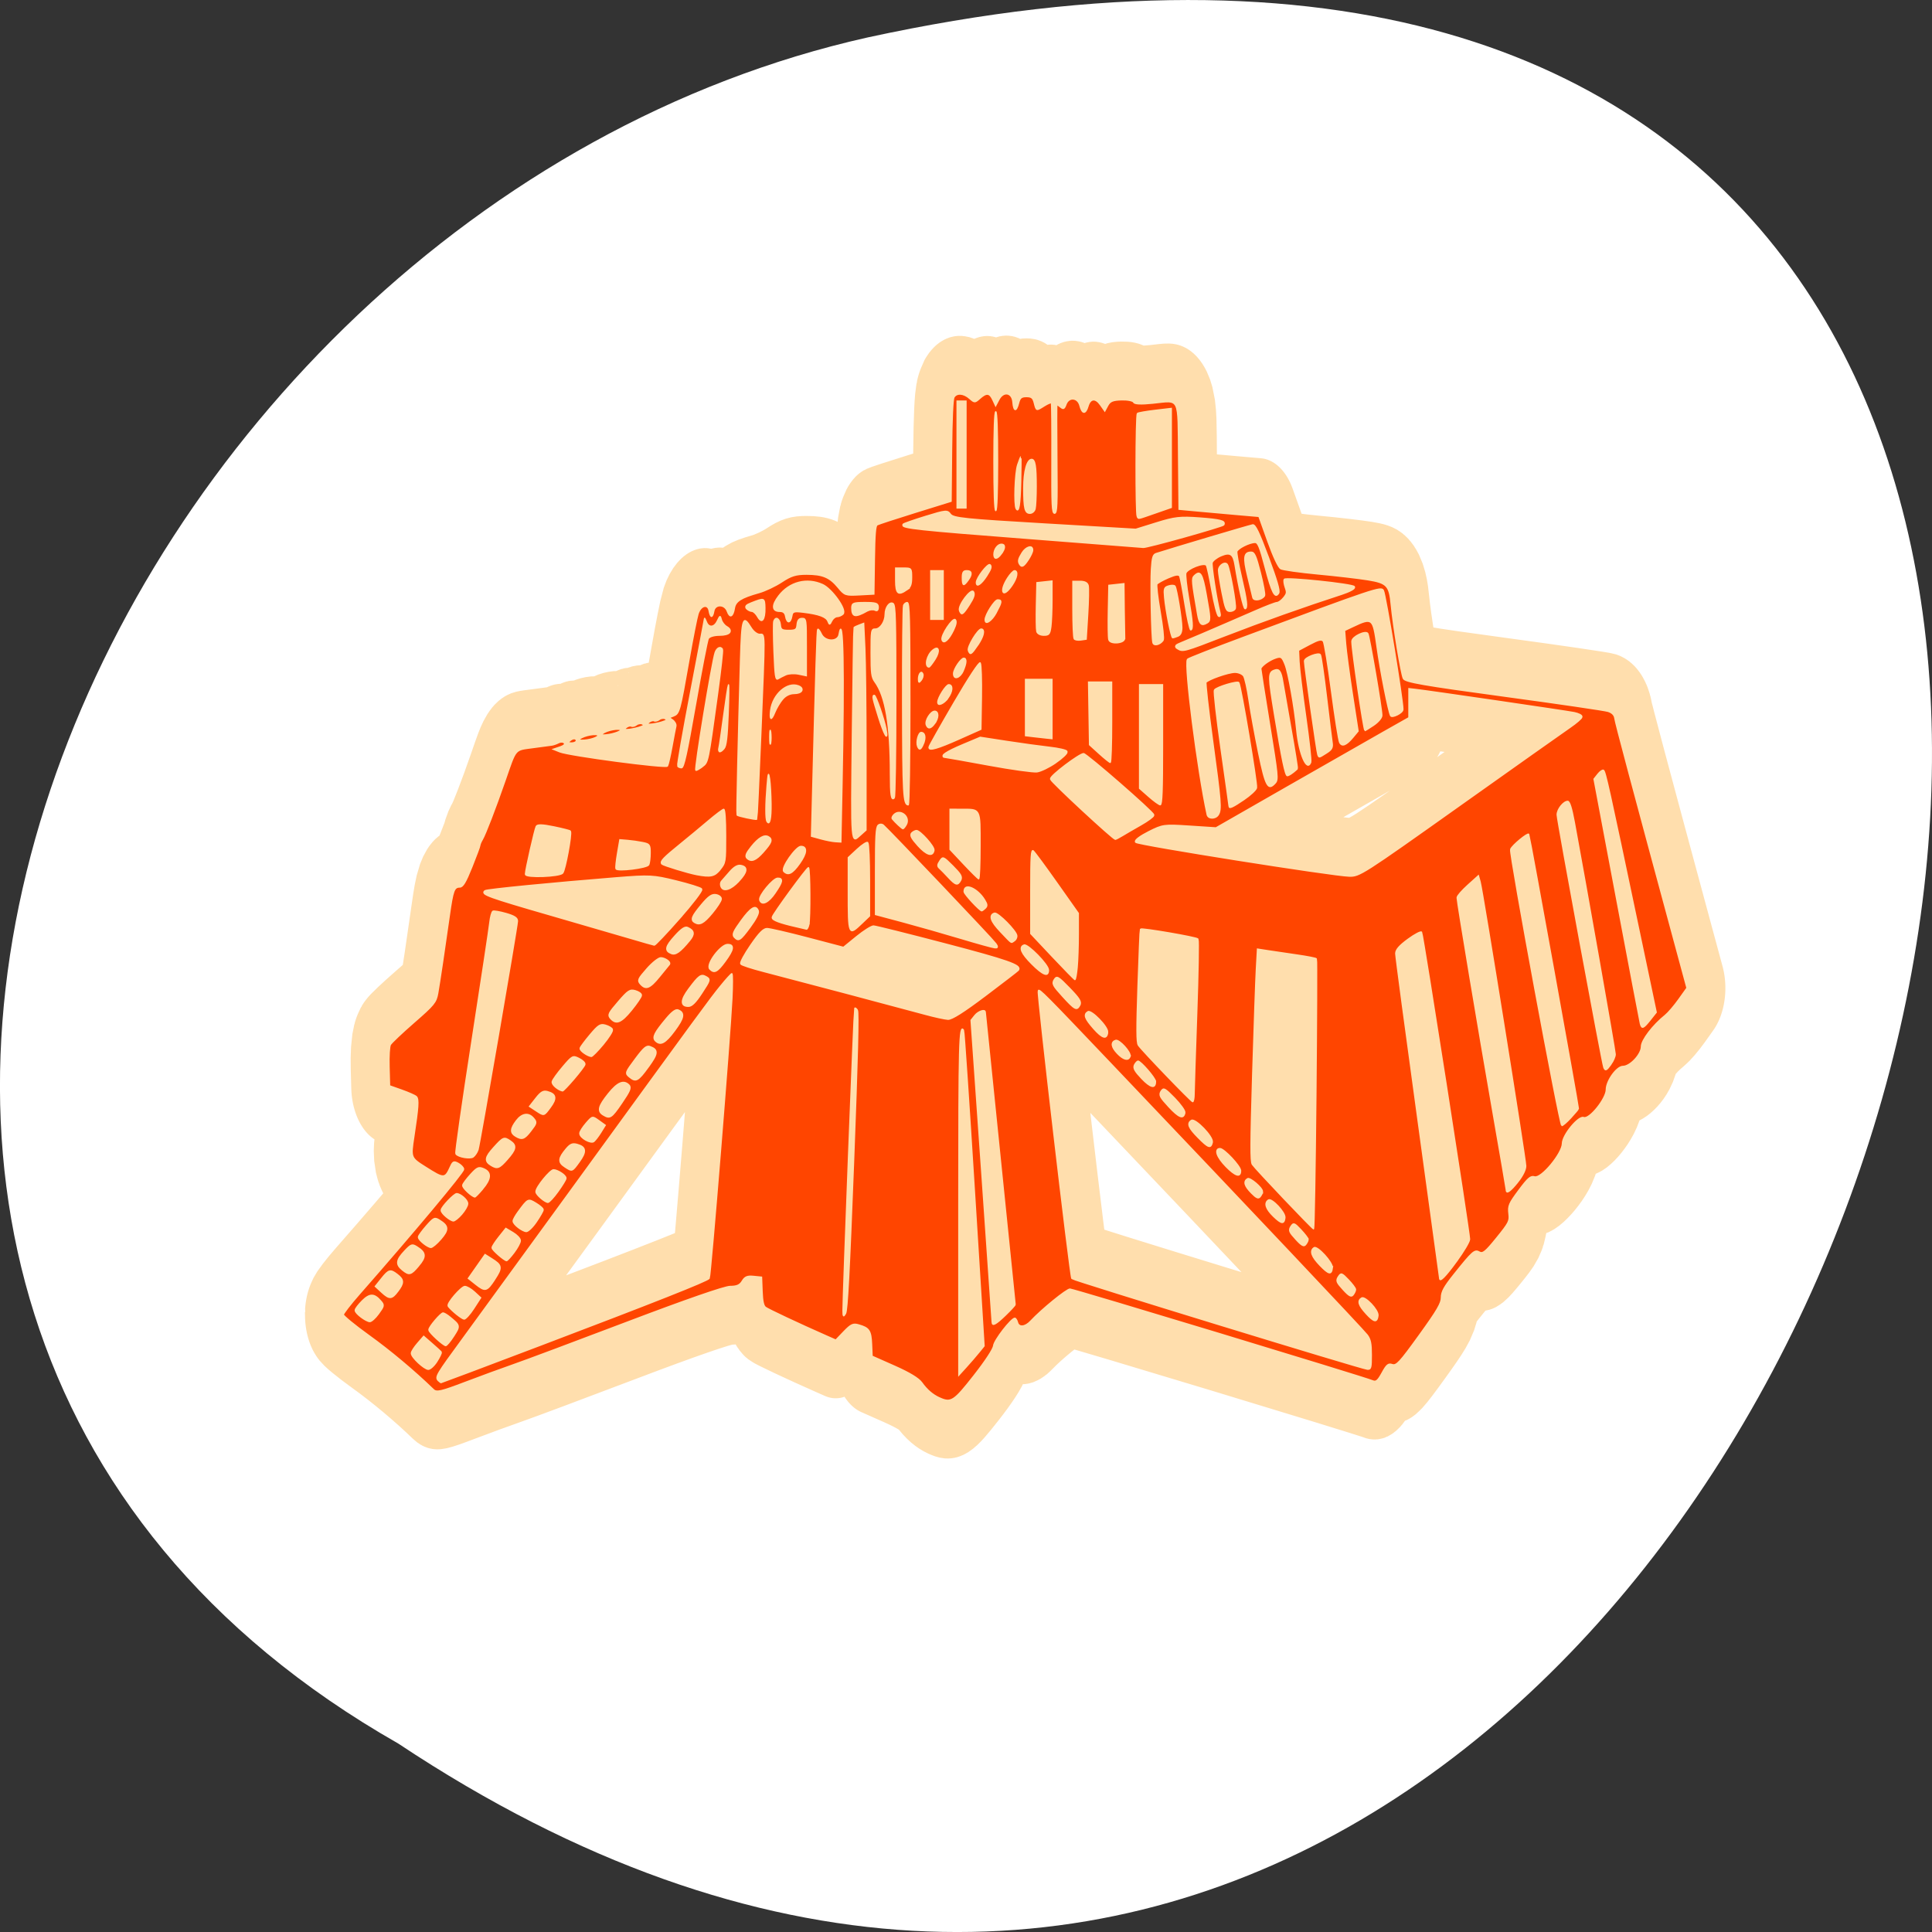 <svg xmlns="http://www.w3.org/2000/svg" xmlns:xlink="http://www.w3.org/1999/xlink" viewBox="0 0 256 256"><rect x="0" y="0" width="256" height="256" fill="#333333" stroke="none"/><defs><path id="0" d="m -98.83 264.37 c -4.891 -1.484 -8.971 -3.811 -12.589 -7.182 -2.178 -2.029 -8.714 -4.654 -19.375 -7.781 l -16.09 -4.72 l -0.381 -5.808 c -0.417 -6.36 -1.624 -7.531 -9.24 -8.96 -3.886 -0.729 -5.452 -0.254 -10.407 3.155 l -5.833 4.01 l -6.445 -1.881 c -19.875 -5.799 -41.721 -12.6 -43.568 -13.563 -1.498 -0.781 -2.234 -3.034 -2.5 -7.66 l -0.377 -6.553 l -5.691 -0.371 c -4.452 -0.29 -6.195 0.186 -8.01 2.188 -1.751 1.935 -3.855 2.558 -8.637 2.558 -3.966 0 -31.25 6.266 -73.24 16.82 -36.807 9.251 -73.39 18.307 -81.3 20.12 -7.906 1.817 -23.347 5.563 -34.31 8.324 -17.17 4.322 -20.295 4.792 -22.5 3.376 -13.685 -8.786 -30.758 -18.255 -46.01 -25.518 -10.11 -4.813 -18.354 -9.313 -18.328 -10 0.026 -0.688 5.218 -5.148 11.538 -9.911 38.473 -29 74.61 -57.6 74.23 -58.752 -0.244 -0.735 -1.999 -1.887 -3.901 -2.559 -2.871 -1.014 -3.747 -0.802 -5.168 1.25 -4.312 6.229 -4.487 6.234 -18.05 0.572 -10.575 -4.416 -10.656 -4.557 -8.357 -14.556 3.234 -14.07 3.589 -17.628 1.865 -18.694 -0.863 -0.533 -5.521 -1.897 -10.351 -3.03 l -8.782 -2.06 l -0.37 -9.06 c -0.214 -5.242 0.202 -9.748 0.988 -10.694 0.747 -0.9 8.355 -5.669 16.908 -10.599 14.238 -8.207 15.654 -9.352 16.776 -13.561 1.339 -5.02 4.684 -19.853 8.229 -36.473 2.574 -12.07 3.494 -13.75 7.529 -13.75 2.244 0 4.139 -2.076 8.597 -9.419 3.145 -5.181 5.719 -9.777 5.719 -10.214 0 -0.437 0.799 -1.683 1.775 -2.768 2.11 -2.346 9.226 -14.577 16.06 -27.598 8.22 -15.668 6.781 -14.53 19.899 -15.731 6.404 -0.586 12.487 -1.122 13.518 -1.191 1.031 -0.069 3.197 -0.564 4.813 -1.101 1.645 -0.546 3.467 -0.447 4.141 0.227 0.77 0.77 -0.287 1.536 -2.938 2.13 l -4.141 0.928 l 3.75 0.996 c 6.851 1.82 75.77 7.851 76.78 6.718 0.538 -0.605 1.965 -4.727 3.172 -9.16 1.207 -4.433 2.439 -8.696 2.737 -9.473 0.298 -0.778 -0.746 -2.01 -2.321 -2.737 l -2.864 -1.322 l 3.529 -0.925 c 4.221 -1.107 4.463 -1.684 10.955 -26.15 2.749 -10.36 5.697 -20.243 6.549 -21.962 2.024 -4.079 7.02 -4.926 7.954 -1.349 0.861 3.293 2.403 3.34 3.25 0.099 0.92 -3.519 7.783 -3.465 9.678 0.076 1.725 3.223 4.04 2.562 4.978 -1.419 0.799 -3.403 4.77 -5.085 17.656 -7.48 4.373 -0.813 11.652 -3.098 16.18 -5.078 6.637 -2.905 10.02 -3.6 17.508 -3.6 11.519 0 16.535 1.393 22.618 6.281 4.555 3.66 5.186 3.805 15.08 3.457 l 10.323 -0.363 l 0.35 -15.991 c 0.268 -12.234 0.757 -16.15 2.083 -16.656 0.953 -0.366 13.171 -3.01 27.15 -5.884 l 25.417 -5.219 l 0.341 -23.656 c 0.214 -14.867 0.852 -24.272 1.716 -25.313 1.899 -2.288 6.854 -2.072 11.188 0.488 3.43 2.026 3.831 2.026 7.261 0 4.832 -2.854 6.921 -2.704 9.293 0.668 l 1.978 2.813 l 2.321 -2.918 c 3.377 -4.244 9.498 -3.419 10.05 1.355 0.493 4.286 2.411 4.437 3.979 0.313 0.959 -2.523 2.042 -3.125 5.625 -3.125 3.583 0 4.666 0.602 5.625 3.125 1.399 3.679 1.297 3.661 7.107 1.234 2.49 -1.04 4.765 -1.653 5.056 -1.362 0.291 0.291 0.466 12.11 0.388 26.27 -0.125 22.653 0.094 25.737 1.828 25.737 1.74 0 1.927 -2.981 1.608 -25.626 -0.199 -14.09 -0.184 -25.626 0.033 -25.625 0.217 0.001 1.459 0.571 2.76 1.267 1.876 1 2.644 0.746 3.712 -1.25 2.043 -3.817 8.474 -3.426 10.01 0.609 1.475 3.881 4.01 4.02 5.641 0.32 1.715 -3.9 5.266 -4.203 8.929 -0.762 l 3.097 2.91 l 2.104 -2.592 c 1.691 -2.084 3.63 -2.62 9.88 -2.736 4.277 -0.079 8.138 0.441 8.58 1.156 0.53 0.857 5.169 1 13.618 0.427 19.646 -1.339 18.04 -3.554 18.438 25.416 l 0.339 24.612 l 13.75 0.843 c 7.563 0.463 20.351 1.221 28.418 1.685 l 14.668 0.842 l 6.398 11.833 c 3.93 7.269 7.433 12.216 9.08 12.828 1.476 0.547 13.372 1.656 26.434 2.463 13.06 0.807 29.09 2.042 35.625 2.744 13.73 1.475 15.483 2.73 16.799 12.03 1.405 9.926 7 32.456 8.59 34.569 1.217 1.621 14.15 3.113 71.49 8.247 38.5 3.448 71.963 6.696 74.36 7.217 2.865 0.623 4.52 1.776 4.822 3.36 0.398 2.085 11.826 30.428 43.835 108.72 l 7.617 18.631 l -5.943 5.518 c -3.269 3.035 -7.631 6.41 -9.693 7.499 -8.693 4.592 -16.875 11.666 -16.875 14.59 0 3.729 -8.06 9.506 -13.259 9.506 -4.378 0 -11.741 6.743 -11.741 10.752 0 4.368 -12.189 14.422 -16.21 13.371 -3.644 -0.953 -15.03 8.18 -15.07 12.08 -0.04 4.735 -15.167 16.819 -19.875 15.878 -2.779 -0.556 -4.722 0.535 -11.14 6.251 -7.081 6.308 -7.712 7.275 -7.079 10.858 0.649 3.673 0.066 4.448 -8.793 11.687 -8.03 6.559 -9.928 7.585 -12.35 6.665 -3.336 -1.268 -4.879 -0.367 -18.01 10.519 -7.101 5.885 -8.973 8.145 -8.973 10.83 0 2.749 -3.01 6.153 -15.854 17.925 -13.962 12.797 -16.257 14.443 -19.229 13.79 -2.809 -0.617 -4.01 0.032 -7.176 3.872 -3.056 3.707 -4.373 4.452 -6.709 3.793 -6.149 -1.734 -213.21 -43.27 -215.7 -43.27 -2.459 0 -20.232 9.589 -27.921 15.06 -4.077 2.903 -8.459 3.163 -9.458 0.561 -0.396 -1.031 -1.246 -1.875 -1.889 -1.875 -2.582 0 -14.686 10.348 -15.05 12.866 -0.233 1.611 -5.87 7.304 -14.14 14.277 -14.31 12.07 -16.266 12.904 -24.448 10.421 z m -285.15 -25.04 c 81.73 -20.523 119.89 -30.519 121.09 -31.721 0.969 -0.969 14.769 -113.66 16.13 -131.74 0.48 -6.359 0.476 -11.563 -0.007 -11.563 -0.484 0 -4.147 2.672 -8.141 5.938 -7.687 6.286 -11.02 9.294 -106.88 96.53 -33.636 30.61 -68.23 62.04 -76.875 69.851 -18.486 16.694 -19.456 17.769 -17.282 19.15 0.859 0.546 1.741 1 1.96 1.01 0.219 0.01 31.719 -7.846 70 -17.458 z m 313.22 3.174 l 3.617 -2.952 l -6.971 -73.998 c -3.834 -40.699 -7.253 -74.28 -7.596 -74.62 -2.958 -2.958 -3.291 5.306 -3.291 81.65 v 80.63 l 5.313 -3.878 c 2.922 -2.133 6.94 -5.207 8.93 -6.83 z m -386.13 4.316 c 1.969 -2.055 3.34 -3.942 3.046 -4.192 -0.294 -0.25 -3.216 -2 -6.493 -3.895 l -5.959 -3.44 l -4.353 3.32 c -2.394 1.826 -4.353 3.846 -4.353 4.488 0 1.745 8.99 7.297 11.954 7.381 1.418 0.041 4.19 -1.608 6.159 -3.663 z m 665.64 -2.92 c 0 -5.32 -0.565 -7.166 -2.813 -9.19 -2.496 -2.248 -81.73 -57.755 -182.81 -128.08 c -46.934 -32.649 -50.705 -35.16 -51.52 -34.35 -0.889 0.889 22.603 134.16 23.872 135.42 0.761 0.761 206.51 42.519 210.46 42.713 c 2.582 0.127 2.813 -0.407 2.813 -6.519 z m -653.7 -9.02 c 4.636 -4.783 4.665 -4.694 -2.803 -8.741 -1.856 -1.01 -3.996 -1.829 -4.754 -1.829 -1.626 0 -9.995 6.482 -9.995 7.742 0 1.077 10.141 7.23 11.942 7.247 0.725 0.006 3.249 -1.981 5.611 -4.418 z m 393.13 -9.93 c 3.748 -2.398 6.815 -4.593 6.815 -4.878 0 -0.285 -4.781 -31.24 -10.625 -68.778 -5.844 -37.543 -10.625 -68.54 -10.625 -68.872 0 -1.478 -4.959 -0.417 -7.367 1.575 l -2.644 2.188 l 7.497 70.63 c 4.124 38.844 7.501 71.05 7.506 71.56 0.017 1.852 2.742 0.865 9.444 -3.422 z m -446.64 -0.648 c 4.01 -3.691 4.04 -3.791 1.582 -5.679 -4.59 -3.529 -7.899 -3.545 -13.159 -0.065 -2.732 1.808 -4.966 3.739 -4.966 4.292 0 1.3 7.476 5.03 10.293 5.129 1.192 0.044 4 -1.611 6.25 -3.677 z m 711.95 1.047 c 0.467 -2.408 -9.06 -9.07 -11.581 -8.101 -3.105 1.191 -2.227 3.065 3.318 7.082 5.436 3.938 7.643 4.21 8.263 1.019 z m -644.2 -3.455 l 4.799 -4.915 l -4.233 -2.581 c -2.328 -1.419 -5.405 -2.583 -6.837 -2.585 -2.553 -0.005 -12.999 7.995 -11.771 9.01 2.682 2.224 9.738 5.943 11.309 5.96 1.064 0.011 4.093 -2.191 6.733 -4.894 z m 270.63 -69.3 c 2.849 -49.38 3.64 -70.23 2.699 -71.17 -0.732 -0.732 -1.549 -1.087 -1.816 -0.789 -0.458 0.511 -8.369 135.79 -8.326 142.37 0.017 2.66 0.252 2.831 1.717 1.25 1.277 -1.378 2.692 -19.09 5.726 -71.67 z m -324.61 61.11 c 4.363 -3.84 4.32 -5.125 -0.25 -7.488 -5.02 -2.594 -6.258 -2.403 -11.254 1.74 l -4.317 3.58 l 4.317 2.632 c 5.484 3.343 7.261 3.272 11.505 -0.463 z m 682.19 -0.629 c 0 -0.51 -2.276 -2.504 -5.058 -4.432 -4.602 -3.189 -5.235 -3.328 -7.03 -1.537 -1.791 1.791 -1.487 2.316 3.369 5.834 4.103 2.972 5.727 3.542 7.03 2.464 0.929 -0.771 1.689 -1.819 1.689 -2.329 z m -613.13 -5.02 c 5.361 -5.49 5.179 -6.254 -2.224 -9.344 l -4.726 -1.973 l -5.826 5.505 l -5.826 5.505 l 4.927 2.597 c 6.845 3.609 8.124 3.395 13.675 -2.29 z m 685.09 -8.412 c 5.108 -4.626 9.28 -9.266 9.273 -10.313 -0.022 -3.221 -33.16 -143.62 -34.12 -144.58 -0.499 -0.499 -4.835 0.993 -9.635 3.315 -6.13 2.966 -8.728 4.909 -8.728 6.531 0 1.27 7.03 36.1 15.625 77.41 8.594 41.3 15.625 75.31 15.625 75.57 0 1.93 4.01 -0.728 11.964 -7.934 z m -739.29 2.024 c 5.408 -4.283 5.145 -5.893 -1.402 -8.605 -3.278 -1.358 -4.155 -1.151 -8.682 2.053 -5.952 4.212 -6.292 5.956 -1.651 8.473 4.9 2.658 6.227 2.441 11.735 -1.922 z m 650.81 1.214 c 0.456 -2.352 -10.488 -10.285 -12.908 -9.356 -3.226 1.238 -1.887 3.805 4.154 7.958 6.119 4.207 8.146 4.531 8.754 1.398 z m -582.9 -7.457 c 2.43 -2.134 4.418 -4.58 4.418 -5.435 0 -0.856 -2.312 -2.464 -5.139 -3.575 l -5.139 -2.02 l -4.839 4.02 c -2.661 2.209 -4.849 4.425 -4.861 4.924 -0.022 0.891 8.492 5.804 10.246 5.912 0.492 0.03 2.882 -1.691 5.313 -3.824 z m -52.1 -6.356 c 5.675 -4.361 5.499 -5.831 -1.017 -8.53 -3.41 -1.412 -4.147 -1.2 -9.295 2.678 -3.075 2.317 -5.609 4.616 -5.63 5.11 -0.052 1.211 6.35 4.615 8.797 4.677 1.078 0.028 4.294 -1.743 7.145 -3.935 z m 617.74 0.395 c -0.015 -0.431 -2.314 -2.403 -5.109 -4.381 -4.567 -3.232 -5.276 -3.402 -6.999 -1.68 -1.723 1.723 -1.376 2.309 3.42 5.783 4.103 2.972 5.727 3.542 7.03 2.464 0.929 -0.771 1.677 -1.755 1.662 -2.186 z m -549.71 -8.538 c 2.607 -2.546 4.74 -5.02 4.74 -5.489 0 -0.473 -2.31 -1.785 -5.133 -2.914 -5.553 -2.222 -5.696 -2.175 -12.68 4.141 -1.891 1.71 -3.438 3.548 -3.438 4.085 0 1.409 6.445 4.697 9.322 4.756 1.346 0.028 4.58 -2.033 7.188 -4.579 z m 555.26 -59.867 c 0.497 -34.785 0.672 -63.48 0.389 -63.761 -0.283 -0.283 -6.37 -1.073 -13.526 -1.753 -7.156 -0.681 -16.471 -1.592 -20.701 -2.025 l -7.691 -0.786 l -0.777 9.223 c -0.428 5.072 -1.614 27.477 -2.636 49.789 -1.496 32.647 -1.551 40.873 -0.282 42.14 2.044 2.037 42.592 30.3 43.573 30.367 0.411 0.03 1.153 -28.406 1.651 -63.19 z m -22.09 58.14 c 0.401 -2.304 -9.229 -9.09 -11.606 -8.176 -3.197 1.227 -1.968 3.803 3.494 7.321 5.565 3.585 7.599 3.799 8.112 0.855 z m -586.36 -1.835 c 2.299 -1.754 4.18 -3.913 4.18 -4.799 0 -1.597 -5.04 -4.512 -7.804 -4.512 -1.905 0 -10.946 6.302 -10.946 7.63 0 1.278 6.221 4.751 8.632 4.82 0.966 0.028 3.638 -1.385 5.938 -3.139 z m 68.58 -10.721 c 3.078 -2.838 5.597 -5.56 5.597 -6.05 0 -1.255 -5.89 -3.791 -8.805 -3.791 -2.45 0 -12.445 8.116 -12.445 10.11 0 1.249 6.156 4.772 8.465 4.844 0.875 0.028 4.109 -2.272 7.188 -5.109 z m 501.84 0.319 c -0.018 -1.702 -8.805 -6.653 -10.591 -5.967 -3.02 1.16 -2.244 2.984 2.706 6.348 3.449 2.344 5.02 2.788 6.25 1.767 0.904 -0.75 1.639 -1.717 1.634 -2.148 z m -555.48 -1.521 c 5.994 -4.763 6.223 -7.529 0.755 -9.1 -3.589 -1.029 -4.76 -0.703 -9.32 2.601 -2.868 2.078 -5.392 4.307 -5.608 4.954 -0.333 1 6.219 5.08 8.548 5.323 0.421 0.044 2.952 -1.658 5.625 -3.782 z m 737.43 -3.278 c 3.447 -2.881 5.551 -5.671 5.551 -7.361 0 -3.177 -30.704 -129.78 -32.475 -133.91 l -1.195 -2.783 l -7.54 4.492 c -4.147 2.47 -7.54 5.04 -7.54 5.718 0 1.838 15.14 61.819 25.702 101.82 5.114 19.37 9.298 35.542 9.298 35.938 0 1.82 3.112 0.332 8.199 -3.92 z m -197.57 -5.062 c 0 -2.048 -11.693 -10.298 -14.595 -10.298 -4.244 0 -2.311 3.662 4.283 8.115 6.48 4.376 10.313 5.187 10.313 2.183 z m -471.03 -4.472 c 5.147 -4.717 4.79 -6.61 -1.467 -7.784 -3.396 -0.637 -5.059 -0.192 -7.996 2.139 -5.464 4.338 -5.677 5.95 -1.053 7.961 5.484 2.384 5.355 2.412 10.515 -2.316 z m -51.31 -1.138 c 6.257 -4.71 6.681 -6.236 2.29 -8.237 -4.58 -2.087 -5.206 -1.928 -11.967 3.035 -6.255 4.591 -6.619 6.122 -1.909 8.02 4.438 1.791 5.95 1.423 11.586 -2.821 z m -20.924 -4.412 c 1.132 -2.115 27.719 -104.1 28.09 -107.73 0.132 -1.307 -2.152 -2.28 -7.939 -3.382 -4.469 -0.851 -8.747 -1.34 -9.506 -1.087 -0.76 0.253 -1.724 2.619 -2.142 5.257 -0.419 2.638 -6.206 28.01 -12.862 56.39 -6.655 28.375 -11.744 51.947 -11.309 52.38 1.482 1.482 10.186 2.473 12.353 1.407 1.187 -0.584 2.681 -2.037 3.319 -3.229 z m 523.1 -3.411 c 0.916 -2.386 -11.976 -11.258 -14.79 -10.178 -3.267 1.254 -2.16 3.083 4.63 7.656 7.227 4.867 9.08 5.328 10.16 2.523 z m -435.61 -4.817 l 2.976 -3.182 l -4.472 -2.132 c -4.423 -2.109 -4.52 -2.096 -8.914 1.256 -2.443 1.863 -4.442 3.949 -4.442 4.635 0 1.943 7.831 4.788 9.982 3.627 1.041 -0.562 3.232 -2.453 4.869 -4.203 z m -49.804 -0.785 c 4.196 -3.624 4.254 -3.795 1.901 -5.625 -3.511 -2.731 -8.317 -2.254 -12.261 1.217 -4.173 3.673 -4.328 5.368 -0.625 6.857 4.646 1.868 6.453 1.465 10.985 -2.449 z m 741.02 -6.27 c 2.853 -2.067 5.187 -3.895 5.185 -4.063 -0.011 -1.518 -34.758 -128.61 -35.31 -129.16 -0.772 -0.772 -11.711 5.206 -12.824 7.01 -1.042 1.686 34.868 129.98 36.38 129.98 0.761 0 3.718 -1.691 6.571 -3.758 z m -676.27 -6.863 c 5.807 -5.637 6.741 -7.092 5.203 -8.106 -3.798 -2.502 -8.245 -1.279 -14.679 4.04 -7.127 5.891 -7.937 7.969 -3.758 9.649 4.842 1.946 5.971 1.47 13.235 -5.582 z m 401.11 4.779 c 0.269 -0.807 -2.978 -3.821 -7.216 -6.699 -6.819 -4.631 -7.918 -5.02 -9.563 -3.373 -1.646 1.646 -1.026 2.456 5.393 7.05 7.098 5.083 10.407 5.96 11.386 3.02 z m -451.86 -2.825 c 4.538 -4.076 3.979 -5.839 -2.207 -6.958 -2.885 -0.522 -4.685 0.151 -8.09 3.02 l -4.375 3.695 l 4.375 1.905 c 5.788 2.52 5.601 2.55 10.293 -1.664 z m 458.47 -6.02 c 0.009 -1.891 0.838 -18.892 1.844 -37.781 1.01 -18.889 1.421 -34.696 0.923 -35.13 c -0.948 -0.818 -40.32 -5.287 -40.949 -4.648 c -0.198 0.202 -0.957 12.175 -1.686 26.608 -1.033 20.458 -0.989 26.576 0.202 27.76 2.398 2.386 37.624 26.624 38.694 26.624 0.527 0 0.965 -1.547 0.973 -3.438 z m -441.73 -7.25 c 4.04 -3.128 7.508 -6.169 7.715 -6.757 0.207 -0.588 -1.663 -1.742 -4.156 -2.565 -4.38 -1.446 -4.769 -1.313 -11.528 3.944 -3.847 2.992 -7.208 6.087 -7.469 6.878 -0.389 1.178 4.097 3.686 7.313 4.089 0.433 0.054 4.089 -2.461 8.125 -5.589 z m 414.21 1.42 c 0 -1.511 -10.41 -9.482 -12.383 -9.482 -0.583 0 -1.682 0.749 -2.441 1.664 -1.079 1.3 0.025 2.644 5.04 6.138 6.138 4.278 9.787 4.905 9.787 1.68 z m -361.32 -7.04 c 7.01 -6.383 7.214 -7.828 1.318 -9.281 -2.545 -0.627 -4.48 0.438 -10.431 5.742 -7.28 6.489 -7.295 6.518 -4.375 8.137 4.615 2.56 6.233 2.01 13.488 -4.598 z m 685.93 -1.406 c 1.591 -1.495 2.893 -3.5 2.893 -4.456 0 -1.489 -21.05 -80.49 -29.14 -109.39 -1.876 -6.696 -3.306 -9.688 -4.632 -9.688 -3.01 0 -7.475 3.661 -7.475 6.124 0 2.313 32.06 117.15 33.23 119.05 1.01 1.632 1.964 1.326 5.124 -1.643 z m -342.78 -3.451 c 1.019 -1.649 -7.509 -7.874 -10.1 -7.372 -3.551 0.689 -3.157 2.756 1.093 5.728 4.227 2.956 7.793 3.607 9.01 1.644 z m -375.25 -5.823 c 3.957 -3.148 6.891 -6.215 6.519 -6.817 -0.372 -0.602 -2.575 -1.451 -4.895 -1.886 -3.658 -0.686 -5.106 -0.093 -10.894 4.463 -3.671 2.89 -6.844 5.699 -7.05 6.243 -0.35 0.924 5.089 3.432 7.875 3.631 0.688 0.049 4.488 -2.486 8.445 -5.634 z m 50.914 -6.519 c 6.716 -6.02 7.277 -8.107 2.509 -9.354 -1.726 -0.451 -4.45 0.842 -8.457 4.02 -8.422 6.672 -9.983 8.733 -7.705 10.174 3.604 2.28 7.085 1.047 13.654 -4.836 z m 308.43 0.996 c 0.409 -2.401 -11.501 -10.507 -14.02 -9.541 c -3.097 1.189 -2.224 2.818 4.04 7.541 6.104 4.6 9.419 5.265 9.976 2 z m 386.52 -6.01 l 4.218 -3.522 l -12.09 -38.04 c -21.892 -68.9 -24.06 -75.37 -25.381 -75.81 c -0.72 -0.24 -2.507 0.566 -3.972 1.792 l -2.662 2.229 l 16.17 56.766 c 8.892 31.22 16.456 57.52 16.809 58.44 0.932 2.428 2.185 2.093 6.908 -1.85 z m -725.68 -4.672 c 3.844 -3.132 6.99 -6.2 6.99 -6.818 0 -0.619 -1.938 -1.488 -4.306 -1.932 -3.807 -0.714 -5.203 -0.118 -12.05 5.148 -7.14 5.494 -7.563 6.085 -5.455 7.626 3.918 2.865 7.583 1.87 14.817 -4.02 z m 252.32 -6.947 c 12.54 -6.265 23.04 -11.618 23.341 -11.896 2.118 -1.976 -8.18 -4.351 -51.41 -11.858 -27.02 -4.692 -50.35 -8.548 -51.848 -8.569 -1.494 -0.021 -6.931 2.236 -12.08 5.01 l -9.367 5.05 l -25.447 -4.427 c -13.996 -2.435 -27.03 -4.427 -28.963 -4.427 -2.607 0 -5.594 1.997 -11.558 7.724 -4.424 4.248 -7.609 8.125 -7.079 8.616 0.53 0.491 7.714 2.044 15.964 3.452 19.95 3.404 99.24 17.313 115 20.17 6.875 1.247 14.334 2.328 16.576 2.402 2.817 0.093 11.12 -3.385 26.875 -11.257 z m 67.05 4.667 c 1.149 -1.385 -0.298 -2.905 -7.375 -7.74 -7.95 -5.432 -8.993 -5.828 -10.741 -4.081 -1.747 1.748 -1.168 2.494 5.966 7.681 8.606 6.257 9.999 6.732 12.15 4.14 z m -269.29 -5.734 c 6.096 -6.189 6.105 -6.211 3.078 -7.352 -3.627 -1.368 -5.15 -0.661 -12.346 5.725 -5.912 5.247 -5.997 7.835 -0.257 7.835 2.436 0 5.159 -1.775 9.525 -6.208 z m -30.13 -7.795 c 3.533 -2.889 6.688 -5.451 7.01 -5.693 1.121 -0.839 -3.101 -2.767 -6.1 -2.786 -1.656 -0.01 -6.103 2.315 -9.882 5.168 -6.382 4.819 -6.706 5.307 -4.562 6.875 3.777 2.762 6.755 1.977 13.532 -3.564 z m 297.5 -4.297 c 0.437 -3.19 0.795 -10.175 0.795 -15.523 v -9.723 l -15.11 -14.165 c -8.308 -7.791 -15.902 -14.615 -16.875 -15.16 -1.493 -0.844 -1.769 2.093 -1.769 18.832 v 19.832 l 15.313 10.772 c 8.422 5.924 15.658 10.809 16.08 10.855 0.422 0.046 1.125 -2.526 1.563 -5.716 z m -20.455 1.471 c 0 -2.399 -14.481 -12.205 -17.239 -11.674 -3.92 0.755 -2.205 3.476 5.364 8.508 7.817 5.197 11.875 6.279 11.875 3.166 z m -230.31 -4.33 c 6.225 -5.631 6.67 -7.591 1.723 -7.591 -4.931 0 -15.455 9.305 -12.661 11.194 3.162 2.138 5.411 1.397 10.938 -3.603 z m -25.303 -9.815 c 3.668 -2.948 3.329 -4.367 -1.382 -5.785 -1.87 -0.563 -4.463 0.562 -9.04 3.922 -6.876 5.05 -7.415 6.681 -2.618 7.936 3.114 0.815 6.343 -0.689 13.04 -6.073 z m 218.07 1.71 c -1.939 -1.868 -76.71 -53.971 -80.02 -55.762 -1.071 -0.579 -2.753 -0.55 -3.75 0.065 -1.457 0.899 -1.808 5.05 -1.808 21.403 v 20.288 l 19.375 3.43 c 10.656 1.886 29.22 5.387 41.25 7.779 12.03 2.392 22.98 4.397 24.33 4.455 2.145 0.092 2.224 -0.118 0.625 -1.658 z m -225.24 -12.1 c 9.242 -6.939 16.322 -13.06 15.733 -13.6 -0.589 -0.541 -8.811 -2.241 -18.272 -3.779 -16.227 -2.637 -18.634 -2.719 -42.5 -1.447 -45.903 2.447 -91.52 5.407 -93.42 6.06 -3.575 1.23 2.731 2.741 45.625 10.935 23.375 4.465 49.53 9.497 58.13 11.183 8.594 1.686 16.14 3.11 16.767 3.164 0.628 0.054 8.704 -5.579 17.946 -12.518 z m 238.31 10.608 c 1.087 -0.417 1.956 -1.402 1.93 -2.188 -0.07 -2.102 -13.444 -11.04 -15.829 -10.575 -4.165 0.808 -2.819 3.457 4.243 8.358 8.54 5.926 7.239 5.332 9.656 4.404 z m -188.04 -6.501 c 4.163 -3.728 6.361 -6.576 5.789 -7.5 -1.76 -2.848 -5.337 -1.454 -12.1 4.717 -5.604 5.115 -6.471 6.431 -4.926 7.481 3.059 2.079 4.202 1.601 11.234 -4.698 z m 79.921 -2.055 l 5.095 -3.216 v -16.786 c 0 -9.232 -0.531 -17.11 -1.181 -17.515 -0.649 -0.401 -4.02 1.02 -7.5 3.158 l -6.319 3.888 v 15.416 c 0 21.349 -0.019 21.32 9.905 15.06 z m -38.16 1.088 c 1.109 -2.891 0.929 -26.773 -0.203 -26.773 -1.203 0 -25.409 21.92 -25.7 23.272 -0.226 1.051 5.392 2.448 16.662 4.14 3.781 0.568 7.237 1.101 7.679 1.185 0.442 0.084 1.145 -0.737 1.563 -1.825 z m -68.795 -5.642 c 3.536 -2.815 6.429 -5.768 6.429 -6.563 0 -0.794 -1.72 -1.612 -3.822 -1.817 -2.927 -0.286 -5.343 0.837 -10.313 4.794 -6.697 5.332 -7.611 6.794 -4.928 7.877 3.712 1.498 6.592 0.519 12.634 -4.291 z m 194.5 -2.324 c 1.573 -0.995 1.525 -1.486 -0.343 -3.55 c -4.949 -5.469 -14.607 -8.242 -14.607 -4.194 c 0 1.043 11.05 8.914 12.5 8.903 0.344 -0.002 1.446 -0.524 2.45 -1.159 z m -149.69 -7.186 c 5.495 -5.366 5.844 -6.621 1.84 -6.621 -3.284 0 -13.745 8.35 -12.66 10.11 1.525 2.467 6.301 0.929 10.82 -3.484 z m -25.75 -5.603 c 6.099 -4.38 6.464 -6.432 1.255 -7.05 -2.284 -0.269 -4.922 0.767 -7.954 3.125 -2.495 1.94 -5.064 3.887 -5.709 4.326 -0.645 0.439 -0.786 1.423 -0.314 2.188 1.58 2.557 7.125 1.428 12.722 -2.592 z m 157.93 -0.32 c 1.232 -1.484 0.259 -2.622 -5.527 -6.463 -6.645 -4.412 -7.136 -4.546 -9.154 -2.503 -1.867 1.89 -1.899 2.297 -0.258 3.267 1.031 0.61 3.844 2.519 6.25 4.243 5.104 3.657 6.647 3.916 8.689 1.456 z m 13.811 -16.178 c 0 -17.827 0.675 -16.973 -13.438 -17 l -7.813 -0.017 v 9.298 v 9.298 l 9.688 6.833 c 5.328 3.758 10.11 6.887 10.625 6.952 0.516 0.065 0.938 -6.847 0.938 -15.36 z m -297.23 12.667 c 1.784 -1.398 6.509 -18.33 5.419 -19.42 -0.243 -0.243 -5.575 -1.144 -11.849 -2 -8.06 -1.102 -11.715 -1.169 -12.455 -0.226 -1.055 1.345 -7.631 20.541 -7.631 22.276 0 1.65 24.345 1.072 26.515 -0.629 z m 112.14 -1.674 c 3.818 -3.213 3.846 -3.325 3.846 -15.625 0 -7.703 -0.489 -12.389 -1.293 -12.389 -0.711 0 -5.633 2.44 -10.937 5.422 -5.304 2.982 -14.14 7.836 -19.644 10.786 -12.307 6.601 -14.862 8.343 -13.486 9.194 1.148 0.71 18.517 4.222 24.736 5 10 1.255 12.945 0.835 16.779 -2.391 z m 526.35 -29.983 c 38.844 -18.262 74.42 -34.928 79.06 -37.03 4.641 -2.107 8.438 -4.283 8.438 -4.837 0 -0.553 -2.391 -1.334 -5.313 -1.735 -5.085 -0.698 -104.37 -10.304 -113.44 -10.975 l -4.375 -0.324 v 6.825 v 6.825 l -18.75 7.02 c -10.313 3.859 -41.26 15.555 -68.78 25.991 l -50.03 18.973 l -18.787 -0.813 c -18.254 -0.79 -19.08 -0.715 -29.14 2.636 c -5.901 1.965 -9.887 3.919 -9.265 4.54 c 1.195 1.195 140.13 15.784 152.25 15.988 c 7.306 0.123 9.33 -0.734 78.13 -33.08 z m -469.76 27.17 c 5.228 -4.876 5.559 -7.698 0.904 -7.698 -3.521 0 -14.242 10.1 -12.137 11.438 3.152 2 6.151 1 11.234 -3.74 z m -107.45 0.56 c 0.505 -0.761 0.927 -3.177 0.938 -5.369 0.018 -3.747 -0.299 -4.03 -5.293 -4.706 -2.922 -0.396 -7.769 -0.852 -10.77 -1.014 l -5.458 -0.294 l -1.614 6.244 c -0.888 3.434 -1.39 6.606 -1.116 7.05 0.828 1.34 22.326 -0.422 23.314 -1.91 z m 81.73 -6.071 c 5.839 -4.396 6.495 -5.624 3.596 -6.737 -3.01 -1.154 -7.144 0.422 -12.287 4.682 -3.597 2.98 -4.375 4.23 -3.125 5.02 3.077 1.95 6.387 1.119 11.816 -2.969 z m 121.38 -0.518 c 0.526 -1.598 -9.737 -9.181 -12.383 -9.151 -0.907 0.01 -2.429 0.513 -3.381 1.115 -1.315 0.833 -0.264 2.179 4.375 5.602 5.964 4.401 10.428 5.355 11.389 2.433 z m -65.49 -31.357 c 1.638 -54.24 0.853 -81.36 -2.035 -70.31 -0.972 3.717 -10.01 3.548 -12.663 -0.237 -1.054 -1.505 -2.192 -2.462 -2.528 -2.126 -0.539 0.539 -1.246 15.655 -3.777 80.71 l -0.641 16.469 l 6.549 1.195 c 3.602 0.657 8.287 1.261 10.412 1.343 l 3.863 0.149 l 0.821 -27.19 z m 13.447 23.793 l 3.63 -2.145 v -37.04 c 0 -20.371 -0.368 -42.23 -0.818 -48.567 l -0.818 -11.529 l -3.242 0.814 c -1.783 0.447 -3.393 0.965 -3.578 1.15 -0.185 0.185 -0.699 22.639 -1.143 49.898 -0.874 53.705 -1.137 51.615 5.969 47.42 z m 186.29 0.441 c 2.318 -0.937 8.293 -3.236 13.278 -5.109 4.984 -1.873 9.06 -3.857 9.06 -4.407 0 -1.232 -47.773 -28.78 -49.91 -28.78 -3.076 0 -23.903 10.436 -23.463 11.756 0.428 1.283 44.36 28.24 46.03 28.24 0.432 0.001 2.682 -0.764 5 -1.701 z m -153.88 -5.211 c 2.889 -3.481 -4.398 -7.135 -8.746 -4.385 -1.01 0.64 -1.574 1.38 -1.25 1.645 2.041 1.672 6.903 4.653 7.589 4.653 0.45 0 1.534 -0.861 2.407 -1.914 z m -96.43 -9.722 c -0.081 -4.256 -0.529 -9.426 -0.995 -11.489 -0.753 -3.334 -0.943 -2.988 -1.716 3.125 -1.092 8.637 -1.131 15.594 -0.092 16.633 1.922 1.922 2.94 -1.083 2.803 -8.269 z m -7.309 -32.27 c 3.14 -50.657 3.191 -47.34 -0.728 -47.34 -1.791 0 -4.452 -1.367 -6.081 -3.125 -5.865 -6.328 -6.652 -4.789 -7.506 14.688 -1.606 36.594 -2.841 72.827 -2.497 73.25 0.4 0.494 13.439 2.327 14.01 1.97 0.203 -0.126 1.462 -17.876 2.799 -39.444 z m 325.96 37.41 c 2.312 -2.312 1.896 -5.869 -4.062 -34.75 -3.049 -14.781 -5.155 -27.25 -4.679 -27.716 1.465 -1.423 15.971 -4.784 20.645 -4.784 2.43 0 5.204 0.786 6.165 1.748 0.961 0.961 2.72 6.164 3.908 11.563 1.188 5.398 4.26 16.565 6.827 24.815 4.916 15.803 6.648 17.87 11.811 14.1 2.098 -1.534 1.872 -3.044 -4.064 -27.23 -3.457 -14.09 -6.288 -26.02 -6.292 -26.516 -0.01 -1.281 6.128 -4.259 10.893 -5.285 3.602 -0.776 4.282 -0.445 6.465 3.144 2.383 3.919 6.705 20 8.361 31.11 1.675 11.244 7.116 19.564 9.874 15.1 0.411 -0.665 -1.22 -10.368 -3.624 -21.563 -2.404 -11.194 -4.535 -22.821 -4.736 -25.837 l -0.365 -5.483 l 8.125 -2.869 c 6.25 -2.207 8.466 -2.528 9.602 -1.392 0.813 0.812 3.481 11.54 5.929 23.839 2.448 12.299 5.04 23.07 5.756 23.933 1.662 2 4.801 1.175 9.377 -2.474 l 3.611 -2.879 l -4.04 -17.353 c -2.219 -9.544 -4.377 -20.235 -4.794 -23.756 l -0.758 -6.403 l 6.094 -1.91 c 13.779 -4.318 14.273 -4.04 17.11 9.576 2.367 11.349 8.188 30.878 9.693 32.522 1.051 1.148 8.663 -1.358 8.663 -2.851 0 -4.529 -12.25 -53.888 -13.868 -55.88 -1.563 -1.925 -6.05 -0.93 -99.05 21.976 -21.884 5.39 -40.1 10.111 -40.481 10.492 -2.392 2.392 7.234 52.38 14.05 72.959 0.659 1.99 5.876 2.032 7.846 0.063 z m 18.282 -7.208 c 4.546 -2.039 8.564 -4.488 8.93 -5.442 0.653 -1.703 -11.08 -47.886 -12.537 -49.34 -0.917 -0.917 -15.906 2.053 -17.335 3.436 -0.569 0.551 1.54 12.93 4.688 27.51 3.147 14.58 5.723 26.742 5.723 27.03 0 1.149 2.652 0.346 10.532 -3.189 z m -238.03 -45.04 c 0 -40.524 -0.265 -47.5 -1.801 -47.5 -0.991 0 -2.155 0.572 -2.587 1.272 -0.432 0.699 -0.737 21.325 -0.677 45.836 0.106 43.33 0.484 47.893 3.968 47.893 0.61 0 1.097 -21.09 1.097 -47.5 z m 180 19.375 v -28.13 h -8.125 h -8.125 v 24.272 v 24.272 l 6.563 3.826 c 3.609 2.104 7.266 3.838 8.125 3.853 1.205 0.021 1.563 -6.416 1.563 -28.1 z m -190 -20.738 c 0 -38.984 -0.252 -45.06 -1.891 -45.691 -2.523 -0.968 -5.609 1.739 -5.609 4.921 0 3.545 -3.555 7.133 -7.07 7.133 -2.854 0 -2.931 0.291 -2.931 11.06 0 9.65 0.334 11.359 2.63 13.436 7.628 6.904 11.12 20.628 11.12 43.704 0 10.01 0.571 12.371 2.674 11.07 0.592 -0.366 1.076 -20.899 1.076 -45.63 z m 282.89 33.694 c 1.502 -0.781 2.919 -1.578 3.149 -1.772 0.23 -0.194 -1.829 -8.696 -4.576 -18.893 -2.747 -10.197 -5.321 -19.946 -5.72 -21.665 -1.219 -5.251 -2.571 -6.468 -6.179 -5.562 -4.221 1.059 -4.2 2.417 0.316 20.562 5.289 21.251 7.646 28.75 9.04 28.75 0.684 0 2.472 -0.639 3.974 -1.419 z m -168.78 -4.735 c 4.669 -2.155 8.202 -4.382 7.851 -4.949 -0.351 -0.568 -5.858 -1.415 -12.239 -1.883 -6.381 -0.468 -20.14 -1.721 -30.565 -2.785 l -18.964 -1.934 l -12.286 3.418 c -11.826 3.29 -16.733 5.437 -12.849 5.624 0.997 0.048 15.03 1.701 31.19 3.673 16.16 1.972 31.625 3.398 34.375 3.169 2.75 -0.229 8.82 -2.18 13.489 -4.334 z m -251.69 1.816 c 3.985 -2.061 3.811 -1.502 10.571 -34.04 2.314 -11.138 3.898 -20.56 3.521 -20.938 -1.386 -1.386 -3.963 -0.628 -5.103 1.501 -2.241 4.188 -14.952 55.31 -13.751 55.31 0.665 0 2.808 -0.827 4.763 -1.838 z m -5.119 -29.06 c 4.315 -16.309 8.441 -30.371 9.17 -31.25 0.772 -0.93 4.103 -1.597 7.974 -1.597 7.3 0 9.915 -1.851 5.166 -3.657 -1.666 -0.634 -3.407 -2.136 -3.869 -3.339 -0.764 -1.99 -1.01 -1.942 -2.741 0.529 -2.293 3.273 -6.161 3.532 -7.91 0.528 -0.701 -1.203 -1.292 -1.906 -1.314 -1.563 -0.022 0.344 -4.469 15.929 -9.883 34.635 -5.413 18.705 -9.538 34.31 -9.165 34.688 0.373 0.373 1.589 0.678 2.702 0.678 1.588 0 3.714 -6.386 9.869 -29.653 z m 296.44 8.403 v -18.75 h -8.165 h -8.165 l 0.352 14.612 l 0.352 14.612 l 6.875 4.133 c 3.781 2.273 7.297 4.135 7.813 4.138 0.516 0.003 0.938 -8.432 0.938 -18.745 z m 153.09 14.309 c 3.801 -1.588 4.527 -2.441 3.99 -4.688 -0.361 -1.51 -2.166 -11.184 -4.01 -21.496 -1.844 -10.313 -3.781 -19.213 -4.303 -19.779 -1.151 -1.246 -11.268 1.302 -11.268 2.838 0 2.033 8.806 42.894 9.479 43.983 0.858 1.389 0.668 1.416 6.112 -0.859 z m -429.1 -2.121 c 1.49 -1.179 2.182 -5.082 2.825 -15.919 0.468 -7.896 0.589 -14.08 0.269 -13.75 -0.32 0.334 -1.82 6.751 -3.333 14.26 -1.513 7.509 -3.037 14.4 -3.388 15.313 -0.803 2.091 1.045 2.141 3.626 0.096 z m 142 -2.238 c 1.753 -2.806 1.057 -4.949 -1.606 -4.949 -1.949 0 -3.697 4.33 -2.517 6.239 1.176 1.903 2.361 1.532 4.124 -1.29 z m 25.26 -2.216 l 15.625 -4.608 l 0.354 -14.896 c 0.195 -8.193 -0.158 -15.408 -0.784 -16.03 -0.684 -0.684 -8.182 6.85 -18.791 18.881 -9.709 11.01 -17.654 20.335 -17.654 20.721 0 1.544 6.355 0.328 21.25 -4.064 z m -134.12 -3.03 c -0.299 -1.555 -0.555 -0.577 -0.569 2.173 -0.014 2.75 0.231 4.02 0.544 2.827 0.313 -1.195 0.324 -3.445 0.025 -5 z m 200.37 -10.952 v -13.75 h -9.375 h -9.375 v 13.06 v 13.06 l 5.938 0.468 c 3.266 0.258 7.484 0.57 9.375 0.693 l 3.438 0.225 v -13.75 z m -118.14 9.688 c -1.37 -4.751 -7.204 -15.938 -8.312 -15.938 -1.584 0 -1.37 0.712 3.02 10.05 3.905 8.314 6.981 11.734 5.295 5.886 z m 347.36 -2.246 c 3.181 -1.407 5.784 -3.405 5.784 -4.439 0 -3.1 -8.836 -37.3 -9.925 -38.41 -1.556 -1.589 -11.325 1.479 -11.325 3.557 0 4.02 8.375 41.847 9.264 41.847 0.23 0 3.02 -1.151 6.202 -2.558 z m -312.75 -0.76 c 2.943 -2.663 2.933 -5.431 -0.02 -5.431 -2.844 0 -6.988 4.358 -5.867 6.171 1.176 1.903 3.256 1.642 5.888 -0.74 z m -108.31 -11.48 c 2.154 -1.694 5.209 -2.702 8.192 -2.702 5.629 0 7.616 -2.086 3.073 -3.226 -8.04 -2.02 -18.309 3.949 -19.747 11.472 -0.839 4.39 0.458 4.704 2.892 0.701 1.185 -1.949 3.701 -4.76 5.59 -6.246 z m 117.7 -0.42 c 3.464 -3.254 3.753 -6.03 0.628 -6.03 -1.935 0 -7.735 6.05 -7.735 8.07 0 1.701 4.499 0.408 7.107 -2.042 z m -17.832 -11.194 c -0.986 -1.596 -3.02 -0.07 -3.02 2.264 0 1.589 0.348 1.666 1.861 0.41 1.024 -0.85 1.547 -2.053 1.164 -2.673 z m -97.56 0.076 c 1.973 -0.591 6.05 -0.738 9.06 -0.325 l 5.476 0.75 v -13.295 c 0 -13.246 -0.011 -13.295 -3.038 -13.295 -2.199 0 -3.148 0.777 -3.438 2.813 -0.347 2.441 -1.143 2.813 -6.02 2.813 -4.882 0 -5.678 -0.372 -6.02 -2.813 -0.397 -2.795 -3.194 -3.839 -4.523 -1.689 -0.382 0.618 -0.328 7.114 0.12 14.434 0.704 11.507 1.085 13.2 2.808 12.496 1.097 -0.448 3.608 -1.299 5.581 -1.89 z m 126.27 -1.745 c 2.391 -3.649 2.582 -5.669 0.537 -5.669 -2.061 0 -7.268 5.081 -7.268 7.093 0 2.805 4.597 1.833 6.731 -1.424 z m -19.988 -5.532 c 3.707 -3.87 2.679 -6.254 -1.689 -3.916 -4.139 2.215 -5.96 7.529 -2.58 7.529 0.444 0 2.365 -1.626 4.269 -3.613 z m 30.384 -6.632 c 4.261 -4.13 5.334 -7.255 2.492 -7.255 -2.418 0 -10.04 8.316 -9.06 9.892 1.263 2.044 2.077 1.717 6.57 -2.637 z m 176.97 -4.697 c 26.13 -6.698 55.05 -13.5 82.6 -19.426 5.402 -1.162 9.34 -2.578 8.75 -3.148 -1.28 -1.236 -48.832 -4.516 -49.906 -3.443 -0.409 0.409 -0.061 2.02 0.773 3.58 1.314 2.456 1.142 3.14 -1.287 5.107 -1.543 1.249 -3.657 2.271 -4.699 2.271 -1.042 0 -7.87 1.731 -15.174 3.846 -7.304 2.115 -16.936 4.88 -21.405 6.145 -4.469 1.265 -12.06 3.429 -16.875 4.808 -4.813 1.38 -11.281 3.186 -14.375 4.01 -4.693 1.255 -5.211 1.671 -3.125 2.508 3.98 1.597 4.245 1.549 34.72 -6.263 z m -44.884 2.404 c 0.606 -0.562 -0.35 -6.425 -2.161 -13.261 -1.785 -6.74 -2.794 -12.706 -2.242 -13.258 0.552 -0.552 4.247 -1.927 8.21 -3.054 5.312 -1.511 7.439 -1.672 8.093 -0.613 0.488 0.79 2.178 6.789 3.755 13.331 1.577 6.542 3.377 11.894 4 11.894 1.759 0 1.394 -3.51 -1.517 -14.602 -1.476 -5.625 -2.37 -11.04 -1.988 -12.04 0.835 -2.177 13.12 -5.377 14.668 -3.82 0.593 0.598 2.401 6.111 4.02 12.251 1.617 6.141 3.708 11.42 4.645 11.733 1.141 0.38 1.451 -0.093 0.938 -1.43 -2.395 -6.242 -6.121 -22.17 -5.541 -23.679 0.375 -0.977 3.26 -2.497 6.412 -3.38 6.577 -1.841 8.731 -0.835 10.07 4.705 2.47 10.208 5.932 20.261 6.979 20.261 1.988 0 1.383 -3.425 -2.599 -14.704 -2.088 -5.915 -3.552 -11.388 -3.255 -12.163 0.596 -1.554 9 -4.383 13.02 -4.383 2.064 0 3.464 2.302 7.31 12.02 4.69 11.849 6.86 14.596 9.47 11.986 0.939 -0.939 -1.218 -5.848 -7.351 -16.728 -6.745 -11.965 -9.22 -15.346 -11.1 -15.16 -1.912 0.188 -57.28 11.08 -68.822 13.539 -2.187 0.466 -2.763 1.718 -3.285 7.144 -0.648 6.733 0.091 31.509 1.029 34.478 0.529 1.673 5 1.017 7.244 -1.062 z m -149.27 -4.871 c 1.8 -2.527 2.173 -3.935 1.202 -4.535 -1.828 -1.13 -10.473 7.487 -9.344 9.313 1.202 1.945 4.9 -0.225 8.142 -4.778 z m 121.81 3.972 c -0.069 -0.859 -0.209 -6.939 -0.313 -13.509 l -0.188 -11.947 l -5.313 0.384 l -5.313 0.384 l -0.362 11.781 c -0.199 6.48 -0.064 12.559 0.301 13.51 0.864 2.251 11.369 1.685 11.186 -0.604 z m -26.307 -11.258 c 0.588 -6.364 0.746 -12.411 0.352 -13.438 -0.472 -1.229 -2.439 -1.867 -5.756 -1.867 h -5.04 v 12.917 c 0 7.104 0.402 13.318 0.893 13.809 0.491 0.491 2.6 0.725 4.688 0.521 l 3.795 -0.372 l 1.068 -11.57 z m 64.24 10.157 c 1.961 -0.526 2.813 -1.695 2.813 -3.865 0 -3.676 -3.573 -18.1 -4.784 -19.313 -0.462 -0.463 -2.451 -0.526 -4.42 -0.14 -3.303 0.648 -3.531 1.05 -2.956 5.216 0.869 6.302 4.663 18.893 5.686 18.873 0.467 -0.009 2.114 -0.356 3.661 -0.771 z m -90.47 -4.368 c 0.43 -2.148 0.781 -7.806 0.781 -12.572 v -8.666 l -5.313 0.384 l -5.313 0.384 l -0.366 10.521 c -0.202 5.786 -0.078 11.271 0.273 12.188 0.36 0.938 2.502 1.667 4.898 1.667 3.769 0 4.348 -0.449 5.04 -3.906 z m -152.21 -4.863 c 1.299 -0.01 3.195 -0.546 4.212 -1.189 2.685 -1.698 -7.882 -11.519 -14.539 -13.514 -11.256 -3.372 -23.691 -1.257 -31.31 5.326 -5.063 4.377 -4.771 6.895 0.799 6.895 2.479 0 3.725 0.744 4.184 2.5 0.855 3.268 3.437 3.208 4.302 -0.099 0.618 -2.365 1.369 -2.544 8.32 -1.985 11.1 0.891 16.242 2.165 17.506 4.335 0.989 1.697 1.288 1.678 2.638 -0.168 0.837 -1.145 2.585 -2.091 3.885 -2.101 z m 263.51 3.01 c 2.527 -0.97 2.5 -1.509 -0.66 -13.219 -2.673 -9.906 -4.128 -11.387 -8.481 -8.631 -1.793 1.135 -1.643 2.222 2.483 17.921 1.206 4.588 2.677 5.456 6.658 3.929 z m -315.04 -6.947 c -0.155 -4.547 -0.272 -4.573 -9.76 -2.106 -3.635 0.945 -4.443 1.565 -3.125 2.399 0.977 0.619 2.637 1.133 3.687 1.144 1.05 0.01 2.91 1.187 4.132 2.615 2.91 3.399 5.256 1.523 5.066 -4.052 z m 164.83 2.148 c 4.09 -5.126 4.189 -5.692 1 -5.692 -2.133 0 -8.814 6.958 -8.814 9.18 0 2.408 4.828 0.252 7.813 -3.489 z m -37.813 -8.192 v -11.25 h -4.375 h -4.375 v 11.25 v 11.25 h 4.375 h 4.375 v -11.25 z m -53.897 7.285 c 1.638 -0.604 4.03 -0.765 5.313 -0.358 1.602 0.508 2.335 0.126 2.335 -1.218 0 -1.605 -1.696 -1.959 -9.375 -1.959 -8.258 0 -9.375 0.273 -9.375 2.292 0 4.189 2.393 4.457 11.1 1.243 z m 72.65 -2.913 c 3.087 -3.185 3.868 -4.752 2.867 -5.753 -1.775 -1.775 -11.204 6.518 -9.868 8.68 1.381 2.235 2.42 1.801 7 -2.926 z m 189.36 1.9 c 0.819 -1.325 -3.941 -18.71 -5.602 -20.459 -1.528 -1.61 -6.259 0.335 -6.259 2.574 0 1.083 1.149 5.826 2.553 10.541 2.235 7.504 2.926 8.572 5.551 8.572 1.649 0 3.34 -0.552 3.757 -1.227 z m 20.822 -6.05 c 0.444 -0.467 -0.869 -5.208 -2.918 -10.537 -3.095 -8.05 -4.195 -9.688 -6.496 -9.688 -5.29 0 -5.777 2.17 -2.489 11.08 1.684 4.563 3.328 9.06 3.653 9.992 0.586 1.683 6.411 1.086 8.25 -0.846 z m -254.62 -2.925 c 2.487 -1.133 3.184 -2.365 3.184 -5.625 0 -4.114 -0.081 -4.174 -5.625 -4.174 h -5.625 v 5.625 c 0 6.201 1.694 7.078 8.07 4.174 z m 74.68 -1.908 c 3.721 -3.565 4.585 -6.641 1.865 -6.641 -0.903 0 -3.153 1.578 -5 3.506 -6.069 6.335 -3.2 9.205 3.135 3.135 z m -31.28 -2.46 c 3.135 -2.837 2.865 -4.181 -0.839 -4.181 -2.5 0 -3.125 0.625 -3.125 3.125 0 3.661 0.839 3.884 3.964 1.056 z m 13.375 -2.14 c 3.104 -3.202 3.647 -4.375 2.271 -4.903 -1.672 -0.642 -9.61 6.16 -9.61 8.234 0 2.159 3.604 0.523 7.339 -3.331 z m 29.593 -7.609 c 1.688 -1.688 3.068 -3.656 3.068 -4.375 0 -2.316 -4.825 -1.39 -7.451 1.429 -2.724 2.924 -3.034 3.862 -1.715 5.181 1.46 1.46 2.95 0.913 6.098 -2.235 z m -19.218 -2.751 c 2.9 -2.625 2.914 -4.181 0.036 -4.181 -2.632 0 -5.25 2.306 -5.25 4.625 0 2.245 2.476 2.034 5.214 -0.444 z m 130.56 -8.02 c 15.02 -2.796 27.558 -5.327 27.855 -5.625 1.512 -1.512 -2.445 -2.187 -17.02 -2.902 -14.02 -0.688 -17.803 -0.409 -30.809 2.27 l -14.826 3.054 l -64.822 -2.503 c -56.834 -2.195 -65.11 -2.763 -67.15 -4.614 -2.194 -1.986 -3.245 -1.925 -17.756 1.03 -8.483 1.728 -15.674 3.391 -15.979 3.696 -1.435 1.435 10.932 2.315 87.24 6.202 45.03 2.294 82.79 4.239 83.915 4.323 1.122 0.084 14.332 -2.136 29.355 -4.932 z m -20.865 -11.278 l 11.344 -2.612 v -23.15 v -23.15 l -11.563 0.899 c -6.359 0.495 -11.984 1.15 -12.5 1.456 -1.159 0.689 -1.259 47.17 -0.104 48.33 1.055 1.055 -0.301 1.243 12.822 -1.779 z m -85.66 -1.865 c 0.417 -1.087 0.759 -5.823 0.759 -10.523 0 -9.583 -0.744 -12.5 -3.188 -12.5 -3.318 0 -5.562 5.367 -5.562 13.301 0 9.651 0.766 11.699 4.375 11.699 1.572 0 3.199 -0.89 3.616 -1.977 z m -26.741 -22.398 c 0 -14.583 -0.462 -23.12 -1.25 -23.12 -0.788 0 -1.25 8.542 -1.25 23.13 0 14.583 0.462 23.13 1.25 23.13 0.788 0 1.25 -8.542 1.25 -23.12 z m 16.451 9.687 c 0.233 -6.36 0.298 -11.563 0.144 -11.563 -0.154 0 -1.139 1.66 -2.188 3.689 -1.926 3.724 -2.703 18.85 -1.053 20.5 1.855 1.855 2.691 -1.555 3.097 -12.626 z m -38.951 -12.812 v -25 h -3.125 h -3.125 v 25 v 25 h 3.125 h 3.125 v -25 z m -282.5 135 c 2.446 -1.581 5 -1.581 5 0 0 0.688 -1.547 1.241 -3.438 1.231 -2.679 -0.015 -3.02 -0.287 -1.563 -1.231 z m 7.5 -1.121 c 2.955 -1.647 12.278 -2.75 13.02 -1.541 0.694 1.123 -6.211 2.654 -11.775 2.61 -2.342 -0.018 -2.655 -0.286 -1.25 -1.069 z m 16.25 -2.5 c 2.947 -1.642 12.277 -2.751 13.02 -1.548 0.608 0.984 -7.916 2.724 -12.883 2.631 -1.742 -0.033 -1.761 -0.179 -0.138 -1.083 z m 16.61 -2.756 c 1.229 -0.715 2.917 -1.055 3.75 -0.756 0.833 0.3 2.544 0.015 3.801 -0.633 1.257 -0.648 3.226 -0.766 4.375 -0.264 1.522 0.665 0.732 1.181 -2.91 1.899 -2.75 0.542 -6.406 1 -8.125 1.02 -2.758 0.03 -2.863 -0.119 -0.89 -1.266 z m 16.25 -2.5 c 1.229 -0.715 2.917 -1.055 3.75 -0.756 0.833 0.3 2.544 0.015 3.801 -0.633 1.257 -0.648 3.226 -0.766 4.375 -0.264 1.522 0.665 0.732 1.181 -2.91 1.899 -2.75 0.542 -6.406 1 -8.125 1.02 -2.758 0.03 -2.863 -0.119 -0.89 -1.266 z"/></defs><g transform="translate(0 -796.36)" style="fill:#fff"><path d="m 52.774 1027.39 c 192.46 127.95 311 -280.09 62.2 -226.07 -102.82 23.02 -165.22 167.39 -62.2 226.07 z" style="fill:#fff;color:#000"/><g transform="matrix(0.186 0 0 0.281 142.87 907.36)" style="fill:#ff4500;stroke:#ffdead"><g style="stroke-linecap:round;stroke-linejoin:round"><use xlink:href="#0" style="opacity:0.15;stroke-width:54.52"/><use xlink:href="#0" style="opacity:0.15;stroke-width:27.26"/></g><use xlink:href="#0"/></g></g></svg>